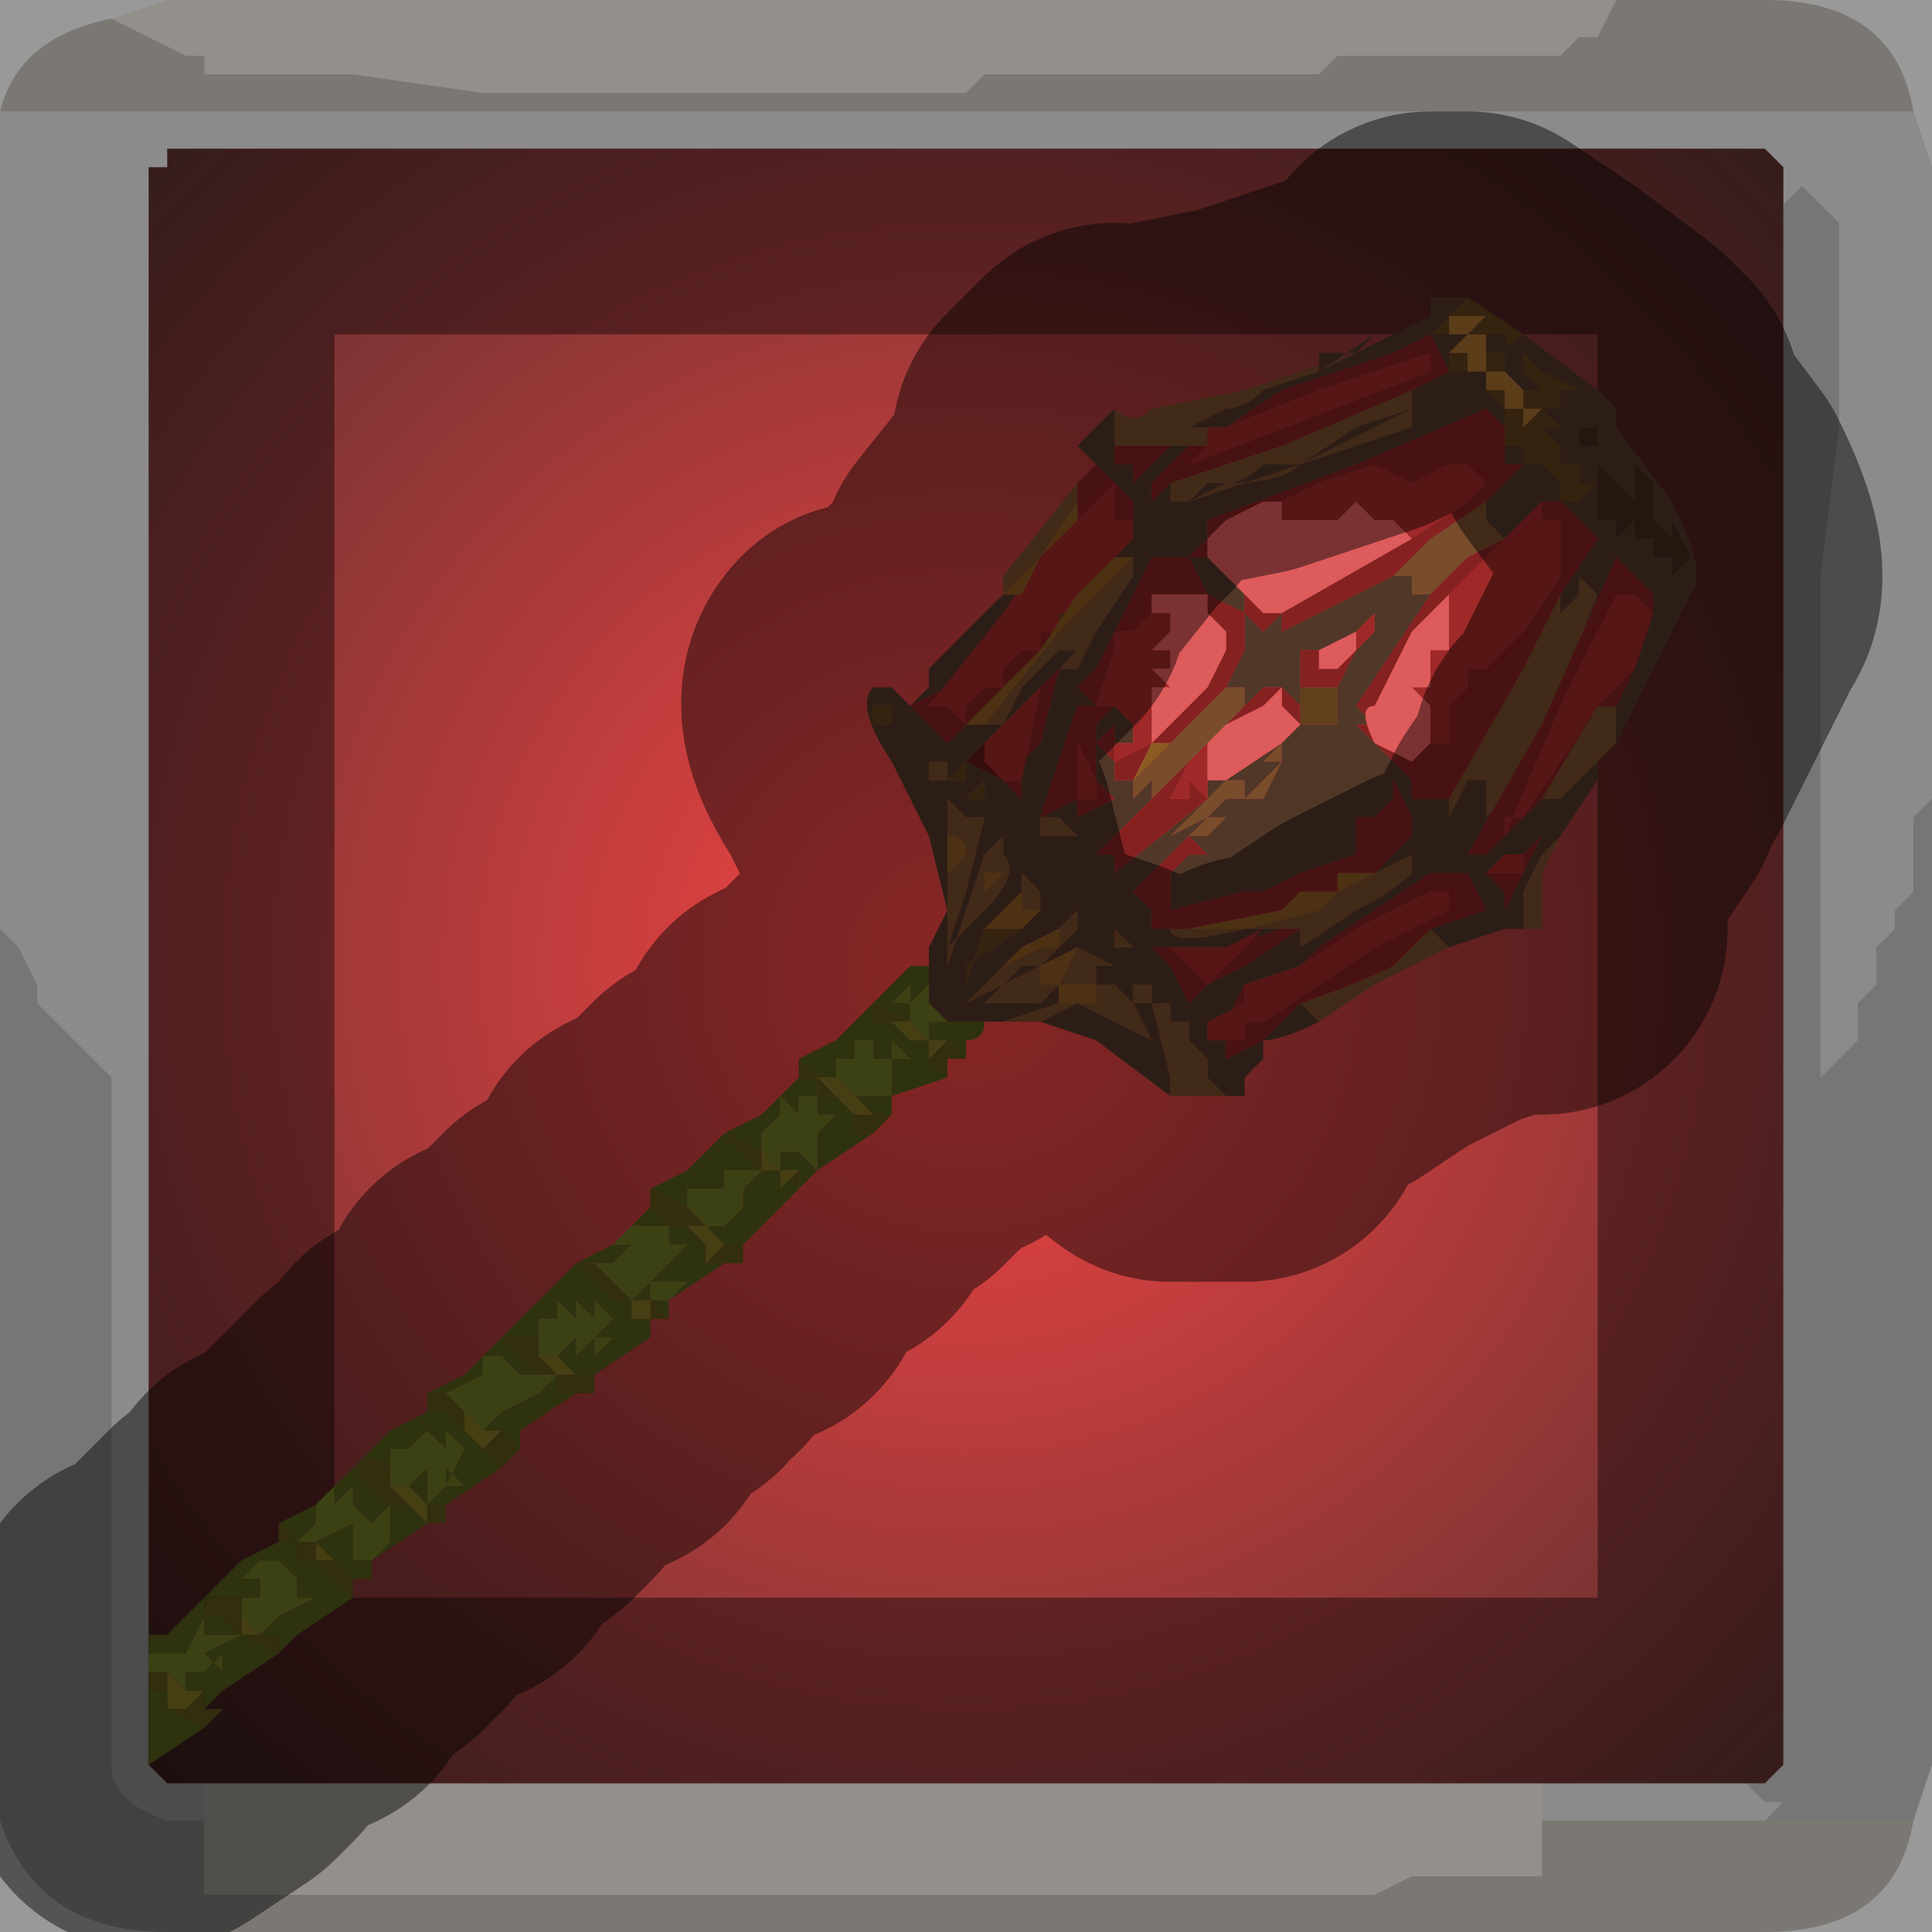 <?xml version="1.0" encoding="UTF-8" standalone="no"?>
<svg xmlns:xlink="http://www.w3.org/1999/xlink" height="5.2px" width="5.2px" xmlns="http://www.w3.org/2000/svg">
  <g transform="matrix(1.0, 0.0, 0.0, 1.0, 2.6, 2.6)">
    <path d="M1.75 -2.6 L1.7 -2.5 1.65 -2.5 1.65 -2.5 1.6 -2.45 1.5 -2.45 1.4 -2.45 1.0 -2.45 1.0 -2.45 0.95 -2.4 0.65 -2.4 0.3 -2.4 0.25 -2.4 0.05 -2.4 0.0 -2.35 -0.2 -2.35 -0.25 -2.35 -0.35 -2.35 -0.75 -2.35 -0.9 -2.35 -1.3 -2.35 -1.65 -2.4 -1.7 -2.4 -1.9 -2.4 -1.9 -2.4 -2.05 -2.4 -2.05 -2.45 -2.1 -2.45 -2.2 -2.5 -2.2 -2.5 -2.3 -2.55 -2.3 -2.55 -2.15 -2.6 1.75 -2.6 M-2.05 2.3 L-2.05 2.2 1.55 2.2 1.55 2.3 1.55 2.35 1.55 2.45 1.4 2.45 1.2 2.45 1.1 2.5 0.95 2.5 0.85 2.5 0.45 2.5 0.05 2.5 -0.3 2.5 -0.65 2.5 -0.85 2.5 -1.25 2.5 -1.65 2.5 -2.0 2.5 -2.05 2.5 -2.05 2.4 -2.05 2.3 -2.0 2.3 -2.05 2.3" fill="#f5efe8" fill-rule="evenodd" stroke="none"/>
    <path d="M-2.3 -2.55 L-2.3 -2.55 -2.2 -2.5 -2.2 -2.5 -2.1 -2.45 -2.05 -2.45 -2.05 -2.4 -1.9 -2.4 -1.9 -2.4 -1.7 -2.4 -1.65 -2.4 -1.3 -2.35 -0.9 -2.35 -0.75 -2.35 -0.35 -2.35 -0.25 -2.35 -0.2 -2.35 0.0 -2.35 0.05 -2.4 0.25 -2.4 0.3 -2.4 0.65 -2.4 0.95 -2.4 1.0 -2.45 1.0 -2.45 1.4 -2.45 1.5 -2.45 1.6 -2.45 1.65 -2.5 1.65 -2.5 1.7 -2.5 1.75 -2.6 2.15 -2.6 Q2.5 -2.6 2.55 -2.3 L-2.6 -2.3 Q-2.55 -2.5 -2.3 -2.55 M2.55 2.3 Q2.5 2.6 2.15 2.6 L-2.15 2.6 Q-2.5 2.6 -2.6 2.3 L-2.15 2.3 -2.05 2.3 -2.0 2.3 -2.05 2.3 -2.05 2.4 -2.05 2.5 -2.0 2.5 -1.65 2.5 -1.25 2.5 -0.85 2.5 -0.65 2.5 -0.3 2.5 0.05 2.5 0.45 2.5 0.85 2.5 0.95 2.5 1.1 2.5 1.2 2.45 1.4 2.45 1.55 2.45 1.55 2.35 1.55 2.3 2.15 2.3 2.55 2.3" fill="#cdc8c2" fill-rule="evenodd" stroke="none"/>
    <path d="M-2.6 -2.3 L2.55 -2.3 2.6 -2.15 2.6 -0.45 2.55 -0.4 2.55 -0.35 2.55 -0.3 2.55 -0.2 2.5 -0.15 2.5 -0.1 2.45 -0.05 2.45 0.05 2.4 0.1 2.4 0.2 2.3 0.3 2.3 -0.5 2.3 -1.05 2.35 -1.45 2.35 -2.0 2.25 -2.1 2.25 -2.1 2.2 -2.05 2.2 -2.05 2.2 -2.15 2.15 -2.2 -2.15 -2.2 -2.15 -2.15 -2.2 -2.15 -2.2 2.15 -2.15 2.2 -2.05 2.2 -2.05 2.3 -2.15 2.3 Q-2.3 2.25 -2.3 2.15 L-2.3 0.3 -2.3 0.3 -2.4 0.2 -2.45 0.15 -2.5 0.1 -2.5 0.05 -2.55 -0.05 -2.6 -0.1 -2.6 -2.3 M1.55 2.2 L2.1 2.2 2.15 2.25 2.2 2.25 2.15 2.3 1.55 2.3 1.55 2.2" fill="#d4d4d4" fill-opacity="0.569" fill-rule="evenodd" stroke="none"/>
    <path d="M2.2 -2.05 L2.2 -2.05 2.25 -2.1 2.25 -2.1 2.35 -2.0 2.35 -1.45 2.3 -1.05 2.3 -0.5 2.3 0.3 2.4 0.2 2.4 0.1 2.45 0.05 2.45 -0.05 2.5 -0.1 2.5 -0.15 2.55 -0.2 2.55 -0.3 2.55 -0.35 2.55 -0.4 2.6 -0.45 2.6 2.15 2.55 2.3 2.15 2.3 2.2 2.25 2.15 2.25 2.1 2.2 2.15 2.2 2.2 2.15 2.2 -2.05 M-2.6 2.3 L-2.6 -0.1 -2.55 -0.05 -2.5 0.05 -2.5 0.1 -2.45 0.15 -2.4 0.2 -2.3 0.3 -2.3 0.3 -2.3 2.15 Q-2.3 2.25 -2.15 2.3 L-2.6 2.3" fill="#989898" fill-opacity="0.569" fill-rule="evenodd" stroke="none"/>
    <path d="M-2.15 -2.2 L2.15 -2.2 2.2 -2.15 2.2 -2.05 2.2 2.15 2.15 2.2 2.1 2.2 1.55 2.2 -2.05 2.2 -2.15 2.2 -2.2 2.15 -2.2 -2.15 -2.15 -2.15 -2.15 -2.2" fill="url(#gradient0)" fill-rule="evenodd" stroke="none"/>
    <path d="M1.75 -2.6 L-2.15 -2.6 -2.3 -2.55 Q-2.55 -2.5 -2.6 -2.3 L-2.6 -0.1 -2.6 2.3 Q-2.5 2.6 -2.15 2.6 L2.15 2.6 Q2.5 2.6 2.55 2.3 L2.6 2.15 2.6 -0.45 2.6 -2.15 2.55 -2.3 Q2.5 -2.6 2.15 -2.6 L1.75 -2.6 M-2.15 -2.2 L2.15 -2.2 2.2 -2.15 2.2 -2.05 2.2 2.15 2.15 2.2 2.1 2.2 1.55 2.2 -2.05 2.2 -2.15 2.2 -2.2 2.15 -2.2 -2.15" fill="none" stroke="#000000" stroke-linecap="round" stroke-linejoin="round" stroke-opacity="0.4" stroke-width="1.0"/>
    <path d="M1.05 -1.65 L0.95 -1.65 0.95 -1.6 1.1 -1.7 1.05 -1.65 0.95 -1.6 0.95 -1.6 0.8 -1.55 Q0.75 -1.5 0.7 -1.5 L0.6 -1.45 0.5 -1.45 0.7 -1.45 0.7 -1.45 0.65 -1.4 0.55 -1.4 0.5 -1.4 0.4 -1.4 0.4 -1.45 0.4 -1.5 Q0.45 -1.45 0.5 -1.5 L0.75 -1.55 1.05 -1.65 M0.3 -1.3 L0.3 -1.25 0.3 -1.25 0.2 -1.1 0.3 -1.2 0.2 -1.05 0.15 -1.0 0.15 -1.0 0.2 -1.1 0.1 -1.0 0.1 -1.0 0.1 -1.05 0.3 -1.3 0.3 -1.3 M0.45 -1.1 L0.45 -1.05 0.35 -0.9 0.3 -0.8 0.3 -0.8 0.25 -0.8 0.3 -0.85 0.25 -0.85 0.25 -0.85 0.15 -0.75 0.1 -0.65 0.05 -0.65 0.25 -0.9 0.45 -1.1 M0.55 0.35 L0.55 0.3 0.5 0.1 0.55 0.1 0.55 0.15 0.6 0.15 0.6 0.2 0.65 0.25 0.65 0.3 0.7 0.35 0.75 0.35 0.55 0.35 M0.95 0.15 L0.9 0.1 Q1.05 0.05 1.15 0.0 L1.25 -0.1 1.3 -0.05 1.1 0.05 0.95 0.15 M1.5 -0.1 L1.5 -0.2 1.55 -0.3 1.6 -0.35 1.55 -0.25 1.55 -0.1 1.5 -0.1 1.5 -0.1 M1.7 -0.55 L1.6 -0.45 1.6 -0.45 1.55 -0.45 1.7 -0.7 1.75 -0.7 1.75 -0.6 1.7 -0.55 M0.55 -1.3 L0.85 -1.4 1.2 -1.55 1.2 -1.5 1.2 -1.45 0.9 -1.35 0.6 -1.25 0.6 -1.25 0.55 -1.25 0.55 -1.3 M1.15 -1.05 L1.25 -1.15 1.4 -1.25 1.4 -1.2 1.4 -1.2 1.45 -1.15 1.35 -1.1 1.25 -1.0 1.25 -1.0 1.25 -1.0 1.2 -1.0 1.2 -1.05 1.15 -1.05 1.15 -1.05 M1.2 -1.5 L0.9 -1.35 0.8 -1.35 Q0.75 -1.3 0.7 -1.3 L0.65 -1.3 0.6 -1.25 0.6 -1.25 0.7 -1.3 Q0.85 -1.3 0.9 -1.35 L1.05 -1.45 1.2 -1.5 M1.6 -1.0 L1.6 -0.95 1.65 -1.0 1.65 -1.05 1.7 -1.0 1.6 -0.75 1.45 -0.45 1.4 -0.4 1.4 -0.45 1.4 -0.5 1.35 -0.5 1.3 -0.4 1.3 -0.45 1.3 -0.45 1.5 -0.8 1.6 -1.0 M0.55 -1.4 L0.6 -1.45 0.55 -1.4 M0.7 -0.75 L0.75 -0.75 0.75 -0.7 0.7 -0.65 0.65 -0.6 0.6 -0.6 0.45 -0.45 0.45 -0.45 0.45 -0.5 0.7 -0.75 M0.5 -0.45 L0.5 -0.5 0.6 -0.6 0.65 -0.6 0.7 -0.65 0.75 -0.7 0.75 -0.7 0.65 -0.6 0.6 -0.55 0.6 -0.55 0.5 -0.45 0.5 -0.45 M0.3 -0.35 L0.25 -0.35 0.2 -0.35 0.2 -0.4 0.25 -0.4 0.3 -0.35 M0.1 -0.3 Q0.15 -0.25 0.05 -0.15 L-0.05 -0.05 -0.05 0.0 0.0 -0.15 0.05 -0.3 0.1 -0.35 0.1 -0.3 M0.2 -0.15 L0.15 -0.15 0.15 -0.2 0.15 -0.2 0.15 -0.2 0.15 -0.25 0.2 -0.2 0.2 -0.15 M0.05 -0.2 L0.05 -0.2 0.1 -0.25 0.05 -0.25 0.05 -0.2 M0.25 -0.1 L0.3 -0.15 0.3 -0.1 0.2 0.0 0.0 0.1 0.05 0.05 0.1 0.0 0.1 0.0 0.2 -0.05 0.25 -0.05 0.25 -0.1 0.25 -0.1 0.25 -0.1 M0.6 -0.35 L0.55 -0.3 0.55 -0.3 0.6 -0.35 0.65 -0.35 0.7 -0.4 0.7 -0.45 0.7 -0.45 0.65 -0.4 0.55 -0.35 0.55 -0.35 0.5 -0.35 0.55 -0.35 0.65 -0.45 0.7 -0.5 0.75 -0.5 0.85 -0.6 0.85 -0.6 0.85 -0.55 0.8 -0.55 0.75 -0.5 0.75 -0.45 0.9 -0.6 0.85 -0.55 0.8 -0.45 0.7 -0.45 0.7 -0.4 0.65 -0.4 0.6 -0.35 0.6 -0.35 M1.1 -0.25 L1.1 -0.25 1.1 -0.25 Q1.2 -0.3 1.2 -0.3 L1.2 -0.25 Q1.15 -0.2 1.05 -0.15 0.9 -0.05 0.9 -0.05 L0.9 -0.1 0.95 -0.1 0.75 -0.1 Q0.55 -0.05 0.55 -0.1 L0.5 -0.1 0.55 -0.1 0.6 -0.1 0.55 -0.1 0.55 -0.1 0.75 -0.1 0.95 -0.15 1.0 -0.2 1.1 -0.25 1.1 -0.25 1.0 -0.25 1.1 -0.25 M0.3 -0.3 L0.3 -0.3 0.3 -0.3 M0.4 -0.05 L0.4 -0.1 0.45 -0.05 0.45 -0.05 0.4 -0.05 M0.45 0.0 L0.5 0.0 0.45 0.0 0.4 0.0 0.45 0.0 0.45 0.0 M0.5 0.1 L0.45 0.1 0.45 0.05 0.5 0.05 0.5 0.1 M0.35 0.05 L0.4 0.05 0.45 0.1 0.5 0.2 0.3 0.1 0.2 0.15 0.1 0.15 0.25 0.1 0.3 0.1 0.35 0.1 0.35 0.05 0.25 0.05 0.3 -0.05 0.4 0.0 0.4 0.0 0.35 0.0 0.35 0.05 M0.25 0.05 L0.2 0.1 0.05 0.1 0.15 0.0 0.2 0.0 0.2 0.05 0.15 0.05 0.25 0.05 M-0.05 -0.55 L-0.05 -0.5 -0.05 -0.5 Q-0.05 -0.5 -0.1 -0.5 L-0.1 -0.55 -0.05 -0.55 -0.05 -0.55 Q0.0 -0.55 -0.05 -0.55 M-0.05 -0.3 L-0.05 -0.45 0.0 -0.4 0.05 -0.4 0.0 -0.2 -0.05 -0.05 -0.05 -0.25 -0.05 -0.25 0.0 -0.3 Q0.0 -0.35 -0.05 -0.35 L-0.05 -0.3" fill="#794d2b" fill-rule="evenodd" stroke="none"/>
    <path d="M1.7 -1.45 L1.7 -1.45 1.7 -1.35 1.75 -1.3 1.8 -1.25 1.8 -1.3 1.8 -1.35 1.85 -1.3 1.85 -1.2 1.9 -1.15 1.9 -1.2 1.9 -1.2 1.95 -1.1 1.9 -1.05 1.9 -1.05 1.9 -1.1 1.85 -1.1 1.85 -1.15 1.8 -1.15 1.8 -1.15 1.8 -1.2 1.75 -1.15 1.75 -1.2 1.75 -1.2 1.7 -1.2 1.7 -1.25 1.7 -1.3 1.7 -1.35 1.7 -1.4 1.65 -1.4 1.65 -1.45 1.65 -1.45 1.7 -1.45 1.7 -1.45" fill="#3f2a1e" fill-rule="evenodd" stroke="none"/>
    <path d="M1.35 -1.8 L1.35 -1.8 1.3 -1.75 1.25 -1.7 1.3 -1.7 1.3 -1.7 1.35 -1.7 1.3 -1.65 1.3 -1.6 1.35 -1.6 1.35 -1.6 1.4 -1.6 1.4 -1.6 1.4 -1.55 1.4 -1.55 1.45 -1.5 1.45 -1.45 1.45 -1.4 1.5 -1.4 1.5 -1.4 1.5 -1.35 1.55 -1.35 1.55 -1.35 1.6 -1.3 1.55 -1.3 1.6 -1.3 1.6 -1.25 1.6 -1.25 1.65 -1.25 1.7 -1.3 1.65 -1.3 1.65 -1.35 1.65 -1.35 1.6 -1.35 1.6 -1.4 1.6 -1.4 1.55 -1.45 1.6 -1.45 1.6 -1.45 1.55 -1.5 1.55 -1.5 1.6 -1.5 1.6 -1.55 1.55 -1.55 1.5 -1.55 1.5 -1.55 1.45 -1.6 1.45 -1.65 1.45 -1.65 1.4 -1.65 1.4 -1.7 1.45 -1.7 Q1.45 -1.65 1.5 -1.7 L1.7 -1.55 1.75 -1.5 1.75 -1.45 1.9 -1.25 Q2.0 -1.05 1.95 -1.0 L1.95 -1.0 1.75 -0.6 1.75 -0.7 1.8 -0.8 1.85 -0.95 1.85 -1.0 1.75 -1.1 1.55 -0.65 1.35 -0.3 1.4 -0.3 1.4 -0.3 1.45 -0.35 1.45 -0.35 1.5 -0.4 1.55 -0.45 1.6 -0.45 1.6 -0.45 1.7 -0.55 1.7 -0.5 1.6 -0.35 1.55 -0.3 1.5 -0.2 1.5 -0.1 1.45 -0.1 1.3 -0.05 1.25 -0.1 1.4 -0.15 1.35 -0.25 1.35 -0.25 1.3 -0.25 1.3 -0.25 1.25 -0.25 1.25 -0.25 0.95 -0.05 0.9 0.0 0.75 0.05 0.7 0.15 0.65 0.15 0.65 0.2 0.7 0.2 0.7 0.25 0.8 0.2 0.9 0.1 0.95 0.15 Q0.85 0.2 0.8 0.2 L0.8 0.25 0.75 0.3 0.75 0.35 0.7 0.35 0.65 0.3 0.65 0.25 0.6 0.2 0.6 0.15 0.55 0.15 0.55 0.1 0.5 0.1 0.55 0.3 0.55 0.35 0.35 0.2 0.2 0.15 0.1 0.15 0.05 0.15 0.0 0.15 -0.05 0.15 -0.05 0.15 -0.1 0.1 -0.1 0.05 -0.15 0.05 -0.1 0.05 -0.1 0.0 -0.1 0.0 -0.1 -0.05 -0.05 -0.15 -0.1 -0.35 -0.2 -0.55 Q-0.3 -0.7 -0.25 -0.75 L-0.2 -0.75 -0.15 -0.7 -0.1 -0.75 -0.1 -0.8 0.1 -1.0 0.15 -1.0 -0.05 -0.75 -0.15 -0.7 -0.15 -0.7 -0.1 -0.65 -0.15 -0.65 -0.1 -0.65 -0.1 -0.65 -0.1 -0.65 -0.05 -0.6 -0.05 -0.6 0.0 -0.65 0.0 -0.65 0.05 -0.65 0.05 -0.65 0.1 -0.65 0.15 -0.75 0.25 -0.85 0.25 -0.85 0.3 -0.85 0.25 -0.8 0.3 -0.8 0.3 -0.8 0.35 -0.9 0.45 -1.05 0.45 -1.1 0.4 -1.1 0.4 -1.1 0.45 -1.15 0.45 -1.15 0.45 -1.2 0.45 -1.25 0.35 -1.35 0.35 -1.35 0.3 -1.3 0.3 -1.25 0.3 -1.3 0.35 -1.35 0.3 -1.4 0.35 -1.45 0.4 -1.5 0.4 -1.45 0.4 -1.4 0.5 -1.4 0.55 -1.4 0.65 -1.4 0.7 -1.45 0.7 -1.45 0.5 -1.45 0.6 -1.45 0.7 -1.5 Q0.75 -1.5 0.8 -1.55 L0.95 -1.6 0.95 -1.6 1.05 -1.65 1.1 -1.7 0.95 -1.6 0.95 -1.65 1.05 -1.65 1.05 -1.65 1.15 -1.7 1.15 -1.7 1.25 -1.75 1.25 -1.8 1.35 -1.8 M0.55 -1.4 L0.5 -1.4 0.4 -1.4 0.4 -1.35 0.45 -1.35 0.45 -1.3 0.5 -1.35 0.55 -1.4 M0.4 -1.1 L0.4 -1.1 M0.15 -1.0 L0.15 -1.0 M0.1 -1.0 L0.1 -1.0 M1.2 -1.55 L1.3 -1.6 1.3 -1.6 1.25 -1.7 1.15 -1.65 1.0 -1.6 0.85 -1.55 0.7 -1.45 0.7 -1.45 0.65 -1.45 0.65 -1.4 0.65 -1.4 0.6 -1.4 0.55 -1.35 0.5 -1.3 0.5 -1.25 0.55 -1.3 0.55 -1.25 0.6 -1.25 0.6 -1.25 0.9 -1.35 1.2 -1.45 1.2 -1.5 1.2 -1.55 M1.5 -1.6 L1.55 -1.55 1.65 -1.55 1.55 -1.6 1.5 -1.65 1.5 -1.6 M0.85 -0.95 L0.85 -0.9 0.85 -0.9 1.05 -1.0 1.15 -1.05 1.15 -1.05 1.2 -1.05 1.2 -1.0 1.25 -1.0 1.25 -1.0 1.25 -1.0 1.15 -0.85 1.05 -0.7 1.1 -0.65 1.05 -0.65 1.1 -0.6 1.15 -0.55 1.2 -0.5 1.2 -0.45 1.25 -0.45 1.3 -0.45 1.3 -0.45 1.3 -0.45 1.3 -0.4 1.35 -0.5 1.4 -0.5 1.4 -0.45 1.4 -0.4 1.45 -0.45 1.6 -0.75 1.7 -1.0 1.65 -1.05 1.65 -1.0 1.6 -0.95 1.6 -1.0 1.7 -1.15 1.65 -1.2 1.65 -1.2 1.6 -1.25 1.6 -1.25 1.55 -1.25 1.45 -1.15 1.45 -1.15 1.4 -1.2 1.4 -1.2 1.4 -1.25 1.5 -1.35 1.45 -1.35 1.45 -1.4 1.45 -1.45 1.4 -1.5 1.05 -1.35 0.65 -1.2 0.65 -1.15 0.6 -1.1 0.65 -1.1 0.7 -1.05 0.7 -1.05 0.75 -1.0 0.75 -0.95 0.8 -0.9 0.85 -0.95 0.85 -0.95 M1.2 -1.5 L1.05 -1.45 0.9 -1.35 Q0.85 -1.3 0.7 -1.3 L0.6 -1.25 0.6 -1.25 0.65 -1.3 0.7 -1.3 Q0.75 -1.3 0.8 -1.35 L0.9 -1.35 1.2 -1.5 M1.65 -1.5 L1.6 -1.5 1.6 -1.5 1.65 -1.5 1.7 -1.5 1.65 -1.5 M1.7 -1.45 L1.7 -1.45 1.65 -1.45 1.65 -1.45 1.65 -1.4 1.7 -1.4 1.7 -1.35 1.7 -1.3 1.7 -1.25 1.7 -1.2 1.75 -1.2 1.75 -1.2 1.75 -1.15 1.8 -1.2 1.8 -1.15 1.8 -1.15 1.85 -1.15 1.85 -1.1 1.9 -1.1 1.9 -1.05 1.9 -1.05 1.95 -1.1 1.9 -1.2 1.9 -1.2 1.9 -1.15 1.85 -1.2 1.85 -1.3 1.8 -1.35 1.8 -1.3 1.8 -1.25 1.75 -1.3 1.7 -1.35 1.7 -1.45 1.7 -1.45 M0.65 -1.15 L0.65 -1.15 M0.4 -0.6 L0.4 -0.6 0.4 -0.65 0.4 -0.65 0.4 -0.65 0.35 -0.6 0.4 -0.55 0.4 -0.55 0.4 -0.5 0.45 -0.5 0.45 -0.45 0.45 -0.45 0.6 -0.6 0.65 -0.6 0.7 -0.65 0.75 -0.7 0.75 -0.75 0.7 -0.75 0.75 -0.85 0.75 -0.85 0.75 -0.95 0.65 -1.0 0.6 -1.1 Q0.55 -1.1 0.5 -1.1 0.45 -1.0 0.35 -0.8 L0.3 -0.75 0.35 -0.7 0.35 -0.65 0.4 -0.7 0.45 -0.65 0.45 -0.6 0.4 -0.6 M0.7 -0.75 L0.7 -0.75 M0.75 -0.7 L0.75 -0.7 0.7 -0.65 0.65 -0.6 0.6 -0.6 0.5 -0.5 0.5 -0.45 0.35 -0.3 0.4 -0.3 0.4 -0.25 0.65 -0.45 0.65 -0.45 0.65 -0.5 0.7 -0.5 0.85 -0.6 0.9 -0.65 0.9 -0.65 0.9 -0.7 0.9 -0.7 0.85 -0.75 Q0.8 -0.75 0.8 -0.75 L0.75 -0.7 M0.85 -0.75 L0.85 -0.75 M1.1 -0.95 L1.2 -1.05 1.05 -0.9 0.95 -0.85 0.9 -0.85 0.9 -0.75 0.95 -0.75 1.0 -0.75 1.0 -0.75 1.05 -0.85 1.05 -0.85 1.1 -0.9 1.1 -0.95 M1.0 -0.75 L0.95 -0.75 0.9 -0.75 0.9 -0.65 1.0 -0.65 1.0 -0.7 1.0 -0.75 M0.15 -0.7 L0.1 -0.65 0.1 -0.65 0.05 -0.6 0.0 -0.55 0.1 -0.5 0.1 -0.5 0.15 -0.45 0.15 -0.55 0.2 -0.6 0.25 -0.8 0.15 -0.7 0.15 -0.7 M0.35 -0.7 L0.3 -0.7 0.2 -0.4 0.3 -0.45 0.3 -0.4 0.4 -0.45 0.4 -0.45 0.35 -0.5 0.35 -0.55 0.35 -0.55 Q0.35 -0.65 0.35 -0.65 L0.35 -0.7 M0.3 -0.35 L0.25 -0.4 0.2 -0.4 0.2 -0.35 0.25 -0.35 0.3 -0.35 M0.0 -0.5 L0.0 -0.55 -0.05 -0.5 0.0 -0.5 0.0 -0.5 M0.05 -0.5 L0.0 -0.45 0.05 -0.45 0.05 -0.45 0.05 -0.5 M0.1 -0.3 L0.1 -0.35 0.05 -0.3 0.0 -0.15 -0.05 0.0 -0.05 -0.05 0.05 -0.15 Q0.15 -0.25 0.1 -0.3 M0.05 -0.45 L0.1 -0.45 0.1 -0.45 0.05 -0.45 0.05 -0.45 M0.2 -0.15 L0.2 -0.2 0.15 -0.25 0.15 -0.2 0.05 -0.1 0.0 0.05 0.0 0.0 0.15 -0.1 0.15 -0.1 0.2 -0.15 M0.25 -0.1 L0.15 -0.05 0.1 0.0 0.05 0.05 0.0 0.1 0.2 0.0 0.3 -0.1 0.3 -0.15 0.25 -0.1 M0.6 -0.35 L0.45 -0.2 0.5 -0.15 0.5 -0.1 0.55 -0.1 0.5 -0.1 0.55 -0.1 Q0.55 -0.05 0.75 -0.1 L0.95 -0.1 0.9 -0.1 0.9 -0.05 Q0.9 -0.05 1.05 -0.15 1.15 -0.2 1.2 -0.25 L1.2 -0.3 Q1.2 -0.3 1.1 -0.25 L1.1 -0.25 1.2 -0.35 1.2 -0.4 1.15 -0.5 1.15 -0.45 1.1 -0.4 1.1 -0.4 1.05 -0.4 1.05 -0.3 0.9 -0.25 0.8 -0.2 0.75 -0.2 0.75 -0.2 0.55 -0.15 Q0.55 -0.2 0.55 -0.25 L0.6 -0.3 0.65 -0.3 0.65 -0.3 0.65 -0.3 0.6 -0.35 0.65 -0.4 0.7 -0.4 0.7 -0.45 0.8 -0.45 0.85 -0.55 0.9 -0.6 0.75 -0.45 0.75 -0.5 0.8 -0.55 0.85 -0.55 0.85 -0.6 0.85 -0.6 0.75 -0.5 0.7 -0.5 0.65 -0.45 0.55 -0.35 0.5 -0.35 0.55 -0.35 0.55 -0.35 0.65 -0.4 0.7 -0.45 0.7 -0.45 0.7 -0.4 0.65 -0.35 0.6 -0.35 0.55 -0.3 0.55 -0.3 0.6 -0.35 M1.1 -0.25 L1.1 -0.25 1.1 -0.25 M0.3 -0.3 L0.3 -0.3 0.3 -0.3 M0.35 -0.1 L0.35 -0.1 0.4 -0.1 0.4 -0.1 0.45 -0.1 0.4 -0.1 0.35 -0.1 M0.45 0.0 L0.45 0.0 0.4 0.0 0.45 0.0 0.5 0.0 0.45 0.0 M0.4 -0.05 L0.45 -0.05 0.45 -0.05 0.4 -0.1 0.4 -0.05 M0.65 0.05 L0.75 0.0 0.9 -0.1 0.85 -0.1 0.85 -0.1 0.7 -0.05 0.5 -0.05 0.55 0.0 0.6 0.1 0.65 0.05 M1.5 -0.3 L1.45 -0.3 1.4 -0.25 1.4 -0.25 1.45 -0.2 1.45 -0.15 1.5 -0.25 1.5 -0.25 1.55 -0.35 1.5 -0.3 M1.5 -0.1 L1.5 -0.1 1.5 -0.1 M0.5 0.1 L0.5 0.05 0.45 0.05 0.45 0.1 0.5 0.1 M0.25 0.1 L0.1 0.15 0.2 0.15 0.3 0.1 0.5 0.2 0.45 0.1 0.4 0.05 0.35 0.05 0.25 0.05 0.25 0.1 M0.25 0.05 L0.35 0.05 0.35 0.0 0.4 0.0 0.4 0.0 0.3 -0.05 0.2 0.0 0.15 0.0 0.05 0.1 0.2 0.1 0.25 0.05 M-0.15 -0.65 L-0.15 -0.6 -0.15 -0.6 -0.15 -0.65 M-0.2 -0.65 L-0.2 -0.7 -0.25 -0.7 -0.25 -0.65 -0.2 -0.65 -0.2 -0.65 M-0.05 -0.55 Q0.0 -0.55 -0.05 -0.55 L-0.05 -0.55 -0.1 -0.55 -0.1 -0.5 Q-0.05 -0.5 -0.05 -0.5 L-0.05 -0.5 -0.05 -0.55 M-0.05 -0.25 L-0.05 -0.05 0.0 -0.2 0.05 -0.4 0.0 -0.4 -0.05 -0.45 -0.05 -0.3 -0.05 -0.3 -0.05 -0.25" fill="#513728" fill-rule="evenodd" stroke="none"/>
    <path d="M0.55 -1.4 L0.5 -1.35 0.45 -1.3 0.45 -1.35 0.4 -1.35 0.4 -1.4 0.5 -1.4 0.55 -1.4 0.6 -1.45 0.55 -1.4 M0.3 -1.25 L0.3 -1.3 0.35 -1.35 0.35 -1.35 0.45 -1.25 0.45 -1.2 0.45 -1.2 0.4 -1.2 0.4 -1.3 0.35 -1.25 0.2 -1.1 0.1 -0.95 -0.1 -0.7 -0.05 -0.7 0.0 -0.65 0.0 -0.7 0.05 -0.75 0.1 -0.75 0.1 -0.8 0.15 -0.85 0.15 -0.85 0.2 -0.85 0.2 -0.9 0.25 -0.9 0.0 -0.65 0.0 -0.65 -0.05 -0.6 -0.05 -0.6 -0.1 -0.65 -0.1 -0.65 -0.1 -0.65 -0.15 -0.65 -0.1 -0.65 -0.15 -0.7 -0.15 -0.7 -0.05 -0.75 0.15 -1.0 0.2 -1.05 0.3 -1.2 0.3 -1.25 0.3 -1.25 M0.9 0.1 L0.8 0.2 0.7 0.25 0.7 0.2 0.65 0.2 0.65 0.15 0.7 0.15 0.75 0.05 0.75 0.1 0.65 0.15 0.65 0.2 0.7 0.2 0.75 0.2 0.75 0.15 0.8 0.15 1.1 -0.05 1.3 -0.15 1.3 -0.2 1.35 -0.2 1.25 -0.2 1.05 -0.1 0.9 0.0 0.95 -0.05 1.25 -0.25 1.25 -0.25 1.3 -0.25 1.3 -0.25 1.35 -0.25 1.35 -0.25 1.4 -0.15 1.25 -0.1 1.15 0.0 Q1.05 0.05 0.9 0.1 M1.55 -0.45 L1.5 -0.4 1.45 -0.35 1.45 -0.35 1.4 -0.3 1.4 -0.3 1.35 -0.3 1.55 -0.65 1.75 -1.1 1.85 -1.0 1.85 -0.95 1.8 -1.0 1.75 -1.0 1.6 -0.7 1.45 -0.35 1.45 -0.4 1.5 -0.4 1.7 -0.7 1.8 -0.8 1.75 -0.7 1.7 -0.7 1.55 -0.45 M0.7 -1.45 L0.7 -1.45 0.85 -1.55 1.0 -1.6 1.15 -1.65 1.25 -1.7 1.3 -1.6 1.3 -1.6 1.2 -1.55 0.85 -1.4 0.55 -1.3 0.5 -1.25 0.5 -1.3 0.55 -1.35 0.6 -1.4 0.65 -1.4 0.6 -1.35 1.25 -1.6 1.25 -1.65 0.95 -1.55 0.7 -1.45 M1.2 -1.15 L1.35 -1.25 1.4 -1.3 1.35 -1.35 1.3 -1.35 1.2 -1.3 1.1 -1.35 0.95 -1.3 0.85 -1.25 0.8 -1.25 0.7 -1.2 0.65 -1.15 0.65 -1.2 1.05 -1.35 1.4 -1.5 1.45 -1.45 1.45 -1.4 1.45 -1.35 1.5 -1.35 1.4 -1.25 1.25 -1.15 1.15 -1.05 1.05 -1.0 0.85 -0.9 0.85 -0.9 0.85 -0.95 0.85 -0.95 1.2 -1.15 M1.45 -1.15 L1.45 -1.15 1.55 -1.25 1.6 -1.25 1.6 -1.25 1.65 -1.2 1.65 -1.2 1.7 -1.15 1.6 -1.0 1.5 -0.8 1.3 -0.45 1.3 -0.45 1.25 -0.45 1.2 -0.45 1.2 -0.5 1.15 -0.55 1.1 -0.6 1.05 -0.65 1.1 -0.65 1.05 -0.7 1.15 -0.85 1.25 -1.0 1.35 -1.1 1.45 -1.15 M0.75 -1.0 L0.8 -0.95 0.8 -0.95 0.85 -0.95 0.8 -0.9 0.75 -0.95 0.75 -1.0 M0.65 -1.15 L0.65 -1.1 0.7 -1.05 0.65 -1.1 0.6 -1.1 0.65 -1.15 M0.5 -0.6 L0.65 -0.75 0.7 -0.85 0.7 -0.9 0.7 -0.9 0.65 -0.95 0.65 -1.0 0.55 -1.0 0.5 -1.0 0.5 -0.95 0.5 -0.95 0.45 -0.9 0.45 -0.9 0.4 -0.9 0.4 -0.85 0.35 -0.7 0.35 -0.7 Q0.35 -0.7 0.4 -0.7 L0.4 -0.7 0.45 -0.65 0.45 -0.6 0.4 -0.6 0.4 -0.6 0.4 -0.55 0.5 -0.6 0.45 -0.5 0.45 -0.5 0.4 -0.5 0.4 -0.55 0.4 -0.55 0.35 -0.6 0.4 -0.65 0.4 -0.65 0.4 -0.65 0.4 -0.6 0.45 -0.6 0.45 -0.65 0.4 -0.7 0.35 -0.65 0.35 -0.7 0.3 -0.75 0.35 -0.8 Q0.45 -1.0 0.5 -1.1 0.55 -1.1 0.6 -1.1 L0.65 -1.0 0.75 -0.95 0.75 -0.85 0.75 -0.85 0.7 -0.75 0.65 -0.7 0.6 -0.65 0.55 -0.6 0.5 -0.6 M0.5 -0.45 L0.5 -0.45 0.6 -0.55 0.55 -0.45 0.6 -0.45 0.6 -0.5 Q0.65 -0.45 0.65 -0.45 L0.65 -0.45 0.4 -0.25 0.4 -0.3 0.35 -0.3 0.5 -0.45 M0.65 -0.6 L0.75 -0.7 0.8 -0.75 Q0.8 -0.75 0.85 -0.75 L0.9 -0.7 0.9 -0.7 0.9 -0.65 0.85 -0.7 0.85 -0.75 0.8 -0.7 0.7 -0.65 0.65 -0.6 M1.1 -0.9 L1.05 -0.85 1.05 -0.85 1.0 -0.75 1.0 -0.75 0.95 -0.75 0.9 -0.75 0.9 -0.85 0.95 -0.85 1.05 -0.9 1.2 -1.05 1.1 -0.95 1.05 -0.9 1.05 -0.9 0.95 -0.85 0.95 -0.8 1.0 -0.8 1.0 -0.8 1.05 -0.85 1.05 -0.85 1.1 -0.9 M0.3 -0.95 L0.3 -1.0 0.3 -0.95 M0.15 -0.7 L0.15 -0.7 0.25 -0.8 0.2 -0.6 0.15 -0.55 0.15 -0.45 0.1 -0.5 0.1 -0.5 0.15 -0.5 0.2 -0.75 0.15 -0.7 M0.25 -0.9 L0.25 -0.95 0.25 -0.9 M0.35 -0.7 L0.35 -0.65 Q0.35 -0.65 0.35 -0.55 L0.35 -0.55 0.35 -0.5 0.4 -0.45 0.4 -0.45 0.3 -0.4 0.3 -0.45 0.2 -0.4 0.3 -0.7 0.35 -0.7 M0.35 -0.5 L0.3 -0.6 0.3 -0.55 0.3 -0.45 0.35 -0.45 0.35 -0.5 M0.55 -0.1 L0.5 -0.1 0.5 -0.15 0.45 -0.2 0.6 -0.35 0.65 -0.3 0.65 -0.3 0.65 -0.3 0.6 -0.3 0.55 -0.25 Q0.55 -0.2 0.55 -0.15 L0.75 -0.2 0.75 -0.2 0.8 -0.2 0.9 -0.25 1.05 -0.3 1.05 -0.4 1.1 -0.4 1.1 -0.4 1.15 -0.45 1.15 -0.5 1.2 -0.4 1.2 -0.35 1.1 -0.25 1.0 -0.25 1.0 -0.2 0.95 -0.2 0.95 -0.2 0.9 -0.2 0.9 -0.2 0.85 -0.15 0.6 -0.1 0.6 -0.1 0.55 -0.1 M0.6 -0.35 L0.6 -0.35 M0.55 -0.05 L0.6 0.0 0.65 0.05 0.75 -0.05 0.8 -0.1 0.7 -0.05 0.7 -0.05 0.55 -0.05 0.55 -0.05 M0.65 0.05 L0.6 0.1 0.55 0.0 0.5 -0.05 0.7 -0.05 0.85 -0.1 0.85 -0.1 0.9 -0.1 0.75 0.0 0.65 0.05 M1.2 -0.55 L1.25 -0.6 1.25 -0.6 1.3 -0.6 1.3 -0.7 1.3 -0.7 1.35 -0.75 1.35 -0.8 1.4 -0.8 1.45 -0.85 1.5 -0.9 1.6 -1.05 1.6 -1.15 1.6 -1.2 1.55 -1.2 1.55 -1.25 1.55 -1.25 1.5 -1.2 1.35 -1.05 1.3 -1.0 1.2 -0.9 1.1 -0.7 Q1.05 -0.7 1.1 -0.6 L1.2 -0.55 M1.4 -0.25 L1.45 -0.25 1.45 -0.25 1.5 -0.25 1.5 -0.3 1.55 -0.35 1.5 -0.25 1.5 -0.25 1.45 -0.15 1.45 -0.2 1.4 -0.25 1.4 -0.25" fill="#852121" fill-rule="evenodd" stroke="none"/>
    <path d="M1.35 -1.7 L1.3 -1.7 1.3 -1.7 1.25 -1.7 1.3 -1.75 1.35 -1.8 1.35 -1.8 1.5 -1.7 1.5 -1.7 Q1.45 -1.65 1.45 -1.7 L1.4 -1.7 1.4 -1.65 1.45 -1.65 1.45 -1.65 1.45 -1.6 1.5 -1.55 1.5 -1.55 1.55 -1.55 1.6 -1.55 1.6 -1.5 1.55 -1.5 1.55 -1.5 1.6 -1.45 1.6 -1.45 1.55 -1.45 1.6 -1.4 1.6 -1.4 1.6 -1.35 1.65 -1.35 1.65 -1.35 1.65 -1.3 1.7 -1.3 1.65 -1.25 1.6 -1.25 1.6 -1.25 1.6 -1.3 1.55 -1.3 1.6 -1.3 1.55 -1.35 1.55 -1.35 1.5 -1.35 1.5 -1.4 1.5 -1.4 1.45 -1.4 1.45 -1.45 1.45 -1.5 1.4 -1.55 1.4 -1.55 1.4 -1.6 1.4 -1.6 1.35 -1.6 1.35 -1.6 1.3 -1.6 1.3 -1.65 1.3 -1.65 1.35 -1.65 1.35 -1.65 1.35 -1.6 1.35 -1.6 1.4 -1.6 1.4 -1.6 1.4 -1.55 1.45 -1.55 1.45 -1.55 1.45 -1.5 1.45 -1.5 1.5 -1.5 1.5 -1.5 1.5 -1.45 1.55 -1.5 1.5 -1.5 1.5 -1.5 1.5 -1.5 1.5 -1.55 1.45 -1.6 1.4 -1.6 1.4 -1.6 1.4 -1.7 1.45 -1.7 1.45 -1.7 1.4 -1.7 1.35 -1.7 1.4 -1.75 1.4 -1.75 1.3 -1.75 1.3 -1.7 1.35 -1.7 1.35 -1.7 1.35 -1.7 M0.4 -1.1 L0.4 -1.1 0.3 -1.0 0.4 -1.1 M1.5 -1.6 L1.5 -1.65 1.55 -1.6 1.65 -1.55 1.55 -1.55 1.5 -1.6 M1.65 -1.5 L1.7 -1.5 1.65 -1.5 1.6 -1.5 1.6 -1.5 1.65 -1.5 M1.0 -0.75 L1.0 -0.7 1.0 -0.65 0.9 -0.65 0.9 -0.75 0.95 -0.75 1.0 -0.75 M0.25 -0.95 L0.3 -0.95 0.3 -1.0 0.2 -0.85 0.0 -0.65 0.25 -0.9 0.25 -0.95 M0.05 -0.5 L0.05 -0.45 0.05 -0.45 0.0 -0.45 0.05 -0.5 M0.0 -0.5 L0.0 -0.5 -0.05 -0.5 0.0 -0.55 0.0 -0.5 M0.05 -0.45 L0.05 -0.45 0.1 -0.45 0.1 -0.45 0.05 -0.45 M0.05 -0.1 L0.1 -0.1 0.15 -0.1 0.15 -0.1 0.0 0.0 0.0 0.05 0.05 -0.1 M0.85 -0.15 L0.9 -0.2 0.9 -0.2 0.85 -0.15 M0.35 -0.1 L0.4 -0.1 0.45 -0.1 0.4 -0.1 0.4 -0.1 0.35 -0.1 0.35 -0.1 M-0.2 -0.65 L-0.2 -0.65 -0.25 -0.65 -0.25 -0.7 -0.2 -0.7 -0.2 -0.65 M-0.15 -0.65 L-0.15 -0.6 -0.15 -0.6 -0.15 -0.65" fill="#5f401b" fill-rule="evenodd" stroke="none"/>
    <path d="M0.45 -1.15 L0.4 -1.1 0.3 -1.0 0.3 -0.95 0.25 -0.95 0.25 -0.9 0.2 -0.9 0.2 -0.85 0.15 -0.85 0.15 -0.85 0.1 -0.8 0.1 -0.75 0.05 -0.75 0.0 -0.7 0.0 -0.65 -0.05 -0.7 -0.1 -0.7 0.1 -0.95 0.2 -1.1 0.35 -1.25 0.4 -1.3 0.4 -1.2 0.45 -1.2 0.45 -1.2 0.45 -1.15 M0.75 0.05 L0.9 0.0 1.05 -0.1 1.25 -0.2 1.35 -0.2 1.3 -0.2 1.3 -0.15 1.1 -0.05 0.8 0.15 0.75 0.15 0.75 0.2 0.7 0.2 0.65 0.2 0.65 0.15 0.75 0.1 0.75 0.05 M1.85 -0.95 L1.8 -0.8 1.7 -0.7 1.5 -0.4 1.45 -0.4 1.45 -0.35 1.6 -0.7 1.75 -1.0 1.8 -1.0 1.85 -0.95 M0.7 -1.45 L0.95 -1.55 1.25 -1.65 1.25 -1.6 0.6 -1.35 0.65 -1.4 0.65 -1.4 0.65 -1.45 0.7 -1.45 M0.85 -1.25 L0.95 -1.3 1.1 -1.35 1.2 -1.3 1.3 -1.35 1.35 -1.35 1.4 -1.3 1.35 -1.25 1.2 -1.15 1.15 -1.2 1.15 -1.2 1.1 -1.2 1.1 -1.2 1.1 -1.2 1.05 -1.25 1.0 -1.2 1.0 -1.2 0.95 -1.2 0.95 -1.2 0.9 -1.2 0.95 -1.2 0.9 -1.2 0.9 -1.2 0.85 -1.2 0.9 -1.2 0.9 -1.2 0.85 -1.2 0.85 -1.2 0.85 -1.25 M0.5 -0.95 L0.5 -0.95 0.55 -0.95 0.55 -0.9 0.55 -0.9 0.55 -0.9 0.5 -0.85 0.55 -0.85 0.55 -0.8 0.5 -0.8 0.55 -0.75 0.55 -0.75 0.5 -0.75 0.5 -0.7 0.5 -0.65 0.5 -0.6 0.4 -0.55 0.4 -0.6 0.4 -0.6 0.45 -0.6 0.45 -0.65 0.4 -0.7 0.4 -0.7 Q0.35 -0.7 0.35 -0.7 L0.35 -0.7 0.4 -0.85 0.4 -0.9 0.45 -0.9 0.45 -0.9 0.5 -0.95 0.5 -0.95 M0.4 -0.6 L0.4 -0.6 M0.6 -0.55 L0.6 -0.55 0.65 -0.6 0.65 -0.55 0.65 -0.55 0.7 -0.55 0.65 -0.55 0.7 -0.55 0.65 -0.55 0.65 -0.5 0.7 -0.5 0.65 -0.5 0.65 -0.45 Q0.65 -0.45 0.6 -0.5 L0.6 -0.45 0.55 -0.45 0.6 -0.55 M1.1 -0.95 L1.1 -0.9 1.05 -0.85 1.05 -0.85 1.05 -0.85 1.05 -0.9 1.05 -0.9 1.1 -0.95 M0.05 -0.6 L0.1 -0.65 0.1 -0.65 0.15 -0.7 0.2 -0.75 0.15 -0.5 0.1 -0.5 0.05 -0.55 0.05 -0.6 M0.35 -0.5 L0.35 -0.45 0.3 -0.45 0.3 -0.55 0.3 -0.6 0.35 -0.5 M0.55 -0.05 L0.55 -0.05 0.7 -0.05 0.7 -0.05 0.8 -0.1 0.75 -0.05 0.65 0.05 0.6 0.0 0.55 -0.05 M1.3 -1.0 L1.35 -1.05 1.5 -1.2 1.55 -1.25 1.55 -1.25 1.55 -1.2 1.6 -1.2 1.6 -1.15 1.6 -1.05 1.5 -0.9 1.45 -0.85 1.4 -0.8 1.35 -0.8 1.35 -0.75 1.3 -0.7 1.3 -0.7 1.3 -0.6 1.25 -0.6 1.25 -0.6 1.2 -0.55 1.25 -0.6 1.25 -0.7 1.25 -0.7 1.2 -0.75 1.2 -0.75 1.25 -0.75 1.25 -0.85 Q1.25 -0.85 1.3 -0.85 L1.3 -1.0 M1.5 -0.3 L1.5 -0.25 1.45 -0.25 1.45 -0.25 1.4 -0.25 1.45 -0.3 1.5 -0.3" fill="#9f2828" fill-rule="evenodd" stroke="none"/>
    <path d="M0.85 -1.25 L0.85 -1.2 0.85 -1.2 0.9 -1.2 0.9 -1.2 0.85 -1.2 0.9 -1.2 0.9 -1.2 0.95 -1.2 0.9 -1.2 0.95 -1.2 0.95 -1.2 1.0 -1.2 1.0 -1.2 1.05 -1.25 1.1 -1.2 1.1 -1.2 1.1 -1.2 1.15 -1.2 1.15 -1.2 1.2 -1.15 0.85 -0.95 0.85 -0.95 0.8 -0.95 0.8 -0.95 0.75 -1.0 0.7 -1.05 0.7 -1.05 0.65 -1.1 0.65 -1.15 0.65 -1.15 0.7 -1.2 0.8 -1.25 0.85 -1.25 M0.85 -0.95 L0.85 -0.95 M0.5 -0.6 L0.5 -0.65 0.5 -0.7 0.5 -0.75 0.55 -0.75 0.55 -0.75 0.5 -0.8 0.55 -0.8 0.55 -0.85 0.5 -0.85 0.55 -0.9 0.55 -0.9 0.55 -0.9 0.55 -0.95 0.5 -0.95 0.5 -0.95 0.5 -1.0 0.55 -1.0 0.65 -1.0 0.65 -0.95 0.7 -0.9 0.7 -0.9 0.7 -0.85 0.65 -0.75 0.5 -0.6 M0.85 -0.75 L0.85 -0.75 0.85 -0.7 0.9 -0.65 0.9 -0.65 0.85 -0.6 0.7 -0.5 0.65 -0.5 0.65 -0.55 0.7 -0.55 0.65 -0.55 0.7 -0.55 0.65 -0.55 0.65 -0.55 0.65 -0.6 0.7 -0.65 0.8 -0.7 0.85 -0.75 M1.05 -0.85 L1.0 -0.8 1.0 -0.8 0.95 -0.8 0.95 -0.85 1.05 -0.9 1.05 -0.85 1.05 -0.85 M1.3 -1.0 L1.3 -0.85 Q1.25 -0.85 1.25 -0.85 L1.25 -0.75 1.2 -0.75 1.2 -0.75 1.25 -0.7 1.25 -0.7 1.25 -0.6 1.2 -0.55 1.1 -0.6 Q1.05 -0.7 1.1 -0.7 L1.2 -0.9 1.3 -1.0" fill="#de5b5b" fill-rule="evenodd" stroke="none"/>
    <path d="M0.45 -1.2 L0.45 -1.15 0.45 -1.15 0.45 -1.2 M0.1 -0.5 L0.0 -0.55 0.05 -0.6 0.05 -0.55 0.1 -0.5" fill="#5f1818" fill-rule="evenodd" stroke="none"/>
    <path d="M0.4 -1.1 L0.4 -1.1 0.45 -1.1 0.25 -0.9 0.05 -0.65 0.05 -0.65 0.0 -0.65 0.2 -0.85 0.3 -1.0 0.4 -1.1 M0.15 -1.0 L0.1 -1.0 0.2 -1.1 0.15 -1.0 M0.3 -1.25 L0.3 -1.2 0.2 -1.1 0.3 -1.25 M0.7 -0.75 L0.7 -0.75 0.45 -0.5 0.45 -0.45 0.45 -0.5 0.45 -0.5 0.5 -0.6 0.55 -0.6 0.6 -0.65 0.65 -0.7 0.7 -0.75 M0.15 -0.2 L0.15 -0.2 0.15 -0.2 0.15 -0.15 0.2 -0.15 0.15 -0.1 0.1 -0.1 0.05 -0.1 0.15 -0.2 M0.05 -0.2 L0.05 -0.25 0.1 -0.25 0.05 -0.2 0.05 -0.2 M0.1 0.0 L0.15 -0.05 0.25 -0.1 0.25 -0.1 0.25 -0.1 0.25 -0.05 0.2 -0.05 0.1 0.0 0.1 0.0 M1.1 -0.25 L1.1 -0.25 1.1 -0.25 1.0 -0.2 0.95 -0.15 0.75 -0.1 0.55 -0.1 0.55 -0.1 0.6 -0.1 0.6 -0.1 0.85 -0.15 0.9 -0.2 0.95 -0.2 0.95 -0.2 1.0 -0.2 1.0 -0.25 1.1 -0.25 M0.35 0.05 L0.35 0.1 0.3 0.1 0.25 0.1 0.25 0.05 0.35 0.05 M0.3 -0.05 L0.25 0.05 0.15 0.05 0.2 0.05 0.2 0.0 0.3 -0.05 M-0.05 -0.3 L-0.05 -0.35 Q0.0 -0.35 0.0 -0.3 L-0.05 -0.25 -0.05 -0.25 -0.05 -0.3 -0.05 -0.3" fill="#8a5b23" fill-rule="evenodd" stroke="none"/>
    <path d="M-0.05 0.2 L0.0 0.25 0.0 0.25 -0.05 0.25 -0.05 0.3 -0.1 0.25 -0.1 0.25 -0.05 0.2 M-0.2 0.4 L-0.2 0.4 -0.25 0.45 -0.25 0.45 -0.25 0.45 -0.3 0.45 -0.3 0.4 -0.35 0.35 -0.4 0.35 -0.4 0.3 -0.45 0.3 -0.45 0.25 -0.4 0.3 -0.4 0.3 -0.35 0.35 -0.3 0.4 -0.3 0.4 -0.25 0.4 -0.2 0.4 M-0.45 0.6 L-0.4 0.6 -0.4 0.6 -0.45 0.6 -0.45 0.6 -0.45 0.6 -0.5 0.55 -0.55 0.55 -0.55 0.55 -0.6 0.5 -0.6 0.5 -0.65 0.45 -0.65 0.45 -0.65 0.45 -0.55 0.5 -0.55 0.55 -0.5 0.55 -0.5 0.6 -0.45 0.55 -0.45 0.6 M-0.6 0.75 L-0.6 0.8 -0.6 0.8 -0.65 0.8 -0.65 0.8 -0.7 0.8 -0.65 0.75 -0.6 0.75 M-0.8 0.95 L-0.8 0.95 -0.85 0.95 -0.85 1.0 -0.85 0.95 -0.85 0.9 -0.8 0.95 M-1.0 1.1 L-1.0 1.15 -1.05 1.15 -1.05 1.15 -1.05 1.15 -1.1 1.15 -1.1 1.1 Q-1.1 1.1 -1.15 1.1 L-1.2 1.05 -1.2 1.05 -1.25 1.0 -1.25 0.95 -1.25 1.0 -1.15 1.0 -1.15 1.05 -1.15 1.05 -1.1 1.1 -1.05 1.1 -1.05 1.1 -1.0 1.1 M-1.2 1.3 L-1.2 1.3 -1.25 1.35 -1.25 1.35 -1.25 1.35 -1.3 1.3 -1.35 1.25 -1.4 1.2 -1.45 1.2 -1.45 1.2 -1.45 1.15 -1.4 1.15 -1.35 1.2 -1.35 1.2 -1.35 1.25 -1.3 1.3 -1.3 1.3 -1.25 1.25 -1.2 1.3 M-1.4 1.45 L-1.4 1.5 -1.4 1.5 -1.45 1.5 -1.45 1.45 -1.4 1.45 M-1.6 1.65 L-1.6 1.65 -1.65 1.65 -1.65 1.7 -1.65 1.7 -1.75 1.6 -1.8 1.6 -1.8 1.55 -1.85 1.55 -1.85 1.5 -1.85 1.5 -1.8 1.55 -1.75 1.55 -1.75 1.55 -1.75 1.6 -1.75 1.6 -1.7 1.6 -1.65 1.65 -1.65 1.65 -1.6 1.65 M-1.85 1.85 L-1.8 1.85 -1.85 1.85 -1.85 1.85 -1.85 1.85 -1.95 1.8 -2.0 1.75 -2.05 1.75 -2.05 1.7 -2.05 1.7 -2.05 1.7 Q-2.0 1.7 -2.0 1.7 L-1.95 1.7 -1.95 1.75 -1.95 1.8 -1.9 1.8 -1.9 1.8 -1.85 1.8 -1.85 1.85 M-2.05 2.0 L-2.0 2.0 -2.05 2.05 -2.05 2.05 -2.05 2.05 -2.15 2.0 -2.1 2.0 -2.1 2.0 -2.05 1.95 -2.05 2.0 M-2.2 1.95 L-2.2 1.9 -2.15 1.9 -2.15 1.9 -2.15 1.95 -2.2 1.95 M-1.65 1.35 L-1.65 1.35 -1.65 1.35 -1.65 1.35 Q-1.6 1.3 -1.55 1.35 L-1.55 1.4 -1.55 1.4 -1.5 1.45 -1.5 1.45 -1.45 1.5 -1.45 1.5 -1.5 1.45 -1.55 1.45 -1.6 1.4 -1.65 1.35 M-1.05 0.8 L-1.05 0.8 -1.05 0.8 -1.0 0.8 -0.95 0.85 -0.95 0.85 -0.95 0.85 -0.9 0.9 -0.9 0.95 -0.85 0.95 -0.85 0.95 -0.9 0.9 -0.95 0.9 -1.0 0.85 -1.0 0.85 -1.05 0.8 M-0.85 0.65 L-0.85 0.6 -0.85 0.6 -0.75 0.65 -0.75 0.65 -0.7 0.7 -0.75 0.7 -0.75 0.7 -0.75 0.65 -0.75 0.65 -0.8 0.65 -0.8 0.65 -0.8 0.65 -0.75 0.65 -0.75 0.7 -0.75 0.7 -0.75 0.7 -0.8 0.7 -0.8 0.7 -0.85 0.65 M-0.25 0.1 L-0.25 0.1 -0.25 0.1 -0.15 0.15 -0.2 0.15 -0.2 0.15 -0.15 0.2 -0.1 0.2 -0.15 0.2 Q-0.15 0.2 -0.2 0.15 L-0.25 0.15 -0.25 0.1 M-0.55 0.5 L-0.55 0.5 -0.55 0.5 -0.55 0.5 -0.55 0.5 -0.55 0.5 -0.55 0.5 -0.6 0.5 -0.6 0.5 -0.55 0.5 -0.55 0.5 M-0.6 0.5 L-0.6 0.45 -0.6 0.5 M-0.8 0.65 L-0.8 0.65 -0.8 0.65" fill="#5b5319" fill-rule="evenodd" stroke="none"/>
    <path d="M-0.1 0.0 L-0.1 0.0 -0.1 0.05 -0.15 0.05 -0.2 0.1 -0.15 0.1 -0.15 0.05 -0.1 0.05 -0.15 0.1 -0.15 0.1 -0.15 0.1 -0.15 0.15 -0.25 0.1 -0.15 0.0 -0.1 0.0 -0.1 0.0 M-0.05 0.15 L0.0 0.15 0.05 0.15 Q0.05 0.2 0.0 0.2 L0.0 0.25 -0.05 0.2 -0.1 0.2 -0.1 0.15 -0.05 0.15 -0.05 0.15 M-0.05 0.3 L-0.2 0.35 -0.2 0.4 -0.25 0.4 -0.3 0.35 -0.25 0.35 -0.25 0.35 -0.25 0.35 -0.2 0.35 -0.2 0.3 -0.2 0.25 -0.15 0.25 -0.15 0.25 -0.2 0.2 -0.2 0.25 -0.25 0.25 -0.25 0.25 -0.25 0.2 -0.25 0.2 -0.3 0.2 -0.3 0.25 -0.35 0.25 -0.35 0.25 -0.35 0.3 -0.4 0.3 -0.45 0.25 -0.35 0.2 -0.25 0.1 -0.25 0.15 -0.2 0.15 Q-0.15 0.2 -0.15 0.2 L-0.1 0.2 -0.1 0.25 -0.1 0.25 -0.05 0.3 M-0.25 0.45 L-0.4 0.55 -0.45 0.6 -0.6 0.75 -0.6 0.75 -0.65 0.75 -0.7 0.7 -0.65 0.7 -0.65 0.7 -0.65 0.7 -0.6 0.65 -0.6 0.65 -0.6 0.6 -0.55 0.55 -0.55 0.55 -0.6 0.55 -0.6 0.55 -0.65 0.55 -0.65 0.6 -0.7 0.6 -0.7 0.6 -0.7 0.6 -0.75 0.6 -0.75 0.65 -0.85 0.6 -0.75 0.55 -0.65 0.45 -0.55 0.4 -0.45 0.3 -0.4 0.3 -0.4 0.35 -0.35 0.35 -0.3 0.4 -0.3 0.45 -0.25 0.45 M-0.65 0.8 L-0.8 0.9 -0.8 0.95 -0.85 0.9 -0.8 0.9 -0.75 0.85 -0.8 0.85 -0.8 0.85 -0.85 0.85 -0.8 0.85 -0.8 0.85 -0.85 0.85 -0.8 0.8 -0.75 0.75 -0.75 0.75 Q-0.75 0.75 -0.8 0.75 L-0.8 0.75 -0.8 0.7 -0.85 0.7 -0.85 0.7 -0.85 0.7 -0.9 0.7 -0.9 0.7 -0.95 0.75 -0.9 0.75 -0.9 0.75 -0.95 0.8 -0.95 0.8 -1.0 0.8 -1.0 0.8 -1.05 0.8 -1.0 0.85 -1.0 0.85 -0.95 0.9 -0.9 0.9 -0.85 0.95 -0.85 0.95 -0.85 1.0 -1.0 1.1 -1.0 1.1 -1.05 1.1 -1.1 1.05 -1.05 1.0 -1.05 1.0 -1.05 1.05 -1.0 1.0 -1.0 1.05 -1.0 1.05 -0.95 1.0 -0.95 1.0 -1.0 1.0 -0.95 0.95 -0.95 0.95 -1.0 0.9 -1.0 0.95 -1.05 0.9 -1.05 0.95 -1.1 0.9 -1.05 0.9 -1.1 0.9 -1.1 0.95 -1.15 0.95 -1.15 0.95 -1.15 1.0 -1.25 1.0 -1.2 1.05 -1.2 1.05 -1.15 1.1 Q-1.1 1.1 -1.1 1.1 L-1.1 1.15 -1.05 1.15 -1.05 1.15 -1.2 1.25 -1.2 1.3 -1.25 1.25 -1.25 1.2 -1.15 1.15 -1.1 1.1 -1.15 1.1 -1.2 1.1 -1.2 1.1 -1.25 1.05 -1.3 1.05 -1.3 1.1 -1.35 1.1 -1.3 1.1 -1.3 1.1 -1.4 1.15 -1.4 1.15 -1.45 1.15 -1.35 1.1 -1.25 1.0 -1.15 0.9 -1.05 0.8 -0.95 0.75 -0.9 0.7 -0.85 0.65 -0.8 0.7 -0.8 0.7 -0.75 0.7 -0.7 0.75 -0.7 0.8 -0.65 0.8 -0.65 0.8 M-1.25 1.35 L-1.4 1.45 -1.4 1.45 -1.45 1.45 -1.4 1.4 -1.4 1.4 -1.35 1.4 -1.4 1.35 -1.4 1.4 -1.35 1.3 -1.35 1.3 -1.4 1.25 -1.4 1.3 -1.45 1.25 -1.45 1.25 -1.5 1.3 -1.5 1.3 -1.5 1.3 -1.55 1.3 -1.55 1.3 -1.55 1.35 Q-1.6 1.3 -1.65 1.35 L-1.55 1.25 -1.45 1.2 -1.45 1.2 -1.4 1.2 -1.35 1.25 -1.3 1.3 -1.25 1.35 -1.25 1.35 M-1.45 1.5 L-1.6 1.6 -1.6 1.65 -1.65 1.65 -1.75 1.55 -1.65 1.5 -1.65 1.55 -1.65 1.55 -1.65 1.6 -1.65 1.6 -1.6 1.6 -1.6 1.6 -1.55 1.55 -1.55 1.55 -1.55 1.5 -1.55 1.45 -1.6 1.5 -1.65 1.45 -1.65 1.4 -1.7 1.45 -1.7 1.45 -1.7 1.4 -1.75 1.45 -1.75 1.5 -1.8 1.55 -1.85 1.5 -1.75 1.45 -1.65 1.35 -1.65 1.35 -1.6 1.4 -1.55 1.45 -1.5 1.45 -1.45 1.5 -1.45 1.5 M-1.65 1.7 L-1.8 1.8 -1.85 1.85 -2.0 1.95 -2.05 2.0 -2.05 1.95 -2.1 1.95 -2.1 1.9 -2.05 1.9 -2.05 1.9 -2.05 1.9 -2.0 1.85 -2.0 1.9 -2.05 1.85 -2.05 1.85 -1.95 1.8 -2.0 1.8 -2.05 1.8 -2.05 1.8 -2.05 1.75 -2.1 1.85 -2.15 1.85 -2.15 1.85 -2.2 1.85 -2.2 1.8 -2.15 1.8 -2.05 1.7 -1.95 1.6 -1.85 1.55 -1.8 1.55 -1.8 1.6 -1.75 1.6 -1.65 1.7 -1.65 1.7 M-2.05 2.05 L-2.2 2.15 -2.2 1.95 -2.15 1.95 -2.15 1.95 -2.15 2.0 -2.05 2.05 -2.05 2.05 M-0.5 0.55 L-0.5 0.5 -0.45 0.5 -0.45 0.5 -0.4 0.55 -0.4 0.5 -0.35 0.5 -0.4 0.5 -0.4 0.45 -0.4 0.45 -0.35 0.4 -0.4 0.4 -0.4 0.35 -0.45 0.35 -0.45 0.35 -0.45 0.4 -0.5 0.35 -0.5 0.4 -0.5 0.4 -0.55 0.45 -0.55 0.4 -0.55 0.5 -0.65 0.45 -0.6 0.5 -0.6 0.5 -0.55 0.55 -0.55 0.55 -0.5 0.55 -0.45 0.6 -0.45 0.6 -0.45 0.55 -0.5 0.55 -0.5 0.55 M-0.9 0.9 L-0.9 0.9 -0.85 0.85 -0.85 0.85 -0.85 0.85 -0.85 0.9 -0.85 0.9 -0.9 0.9 M-1.3 1.25 L-1.25 1.2 -1.25 1.2 -1.25 1.25 -1.3 1.25 M-1.5 1.4 L-1.45 1.35 -1.45 1.4 -1.45 1.4 -1.45 1.45 -1.5 1.4 M-1.9 1.8 L-1.85 1.75 -1.85 1.7 -1.8 1.7 -1.85 1.7 -1.85 1.75 -1.75 1.7 -1.8 1.7 -1.8 1.65 -1.8 1.65 -1.75 1.65 -1.8 1.65 -1.8 1.65 -1.85 1.6 -1.85 1.6 -1.9 1.6 -1.9 1.6 -1.95 1.65 -1.95 1.65 -1.9 1.65 -1.9 1.65 -1.9 1.7 -1.95 1.7 -1.95 1.7 -2.0 1.7 Q-2.0 1.7 -2.05 1.7 L-2.05 1.75 -2.0 1.75 -1.95 1.8 -1.85 1.85 -1.85 1.85 -1.85 1.8 -1.9 1.8" fill="#545b1c" fill-rule="evenodd" stroke="none"/>
    <path d="M-0.15 0.05 L-0.1 0.05 -0.1 0.1 -0.05 0.15 -0.05 0.15 -0.05 0.15 -0.1 0.15 -0.1 0.2 -0.15 0.15 -0.15 0.1 -0.15 0.1 -0.15 0.1 -0.1 0.05 -0.15 0.05 -0.15 0.1 -0.2 0.1 -0.15 0.05 M-2.2 1.9 L-2.2 1.85 -2.15 1.85 -2.15 1.85 -2.1 1.85 -2.05 1.75 -2.05 1.8 -2.05 1.8 -2.0 1.8 -1.95 1.8 -2.05 1.85 -2.05 1.85 -2.0 1.9 -2.0 1.85 -2.05 1.9 -2.05 1.9 -2.05 1.9 -2.1 1.9 -2.1 1.95 -2.15 1.9 -2.15 1.9 -2.2 1.9 M-0.35 0.3 L-0.35 0.25 -0.35 0.25 -0.3 0.25 -0.3 0.2 -0.25 0.2 -0.25 0.2 -0.25 0.25 -0.25 0.25 -0.2 0.25 -0.2 0.2 -0.15 0.25 -0.15 0.25 -0.2 0.25 -0.2 0.3 -0.2 0.35 -0.25 0.35 -0.25 0.35 -0.25 0.35 -0.3 0.35 -0.35 0.3 -0.35 0.3 M-0.55 0.5 L-0.55 0.4 -0.55 0.45 -0.5 0.4 -0.5 0.4 -0.5 0.35 -0.45 0.4 -0.45 0.35 -0.45 0.35 -0.4 0.35 -0.4 0.4 -0.35 0.4 -0.4 0.45 -0.4 0.45 -0.4 0.5 -0.35 0.5 -0.4 0.5 -0.4 0.55 -0.45 0.5 -0.45 0.5 -0.5 0.5 -0.5 0.55 -0.55 0.5 -0.55 0.5 -0.55 0.5 M-0.75 0.65 L-0.75 0.6 -0.7 0.6 -0.7 0.6 -0.7 0.6 -0.65 0.6 -0.65 0.55 -0.6 0.55 -0.6 0.55 -0.55 0.55 -0.55 0.55 -0.6 0.6 -0.6 0.65 -0.6 0.65 -0.65 0.7 -0.65 0.7 -0.65 0.7 -0.7 0.7 -0.75 0.65 -0.75 0.65 M-0.7 0.7 L-0.7 0.7 M-1.0 0.8 L-1.0 0.8 -0.95 0.8 -0.95 0.8 -0.9 0.75 -0.9 0.75 -0.95 0.75 -0.9 0.7 -0.9 0.7 -0.85 0.7 -0.85 0.7 -0.85 0.7 -0.8 0.7 -0.8 0.75 -0.8 0.75 Q-0.75 0.75 -0.75 0.75 L-0.75 0.75 -0.8 0.8 -0.85 0.85 -0.8 0.85 -0.8 0.85 -0.85 0.85 -0.8 0.85 -0.8 0.85 -0.75 0.85 -0.8 0.9 -0.85 0.9 -0.85 0.85 -0.85 0.85 -0.85 0.85 -0.9 0.9 -0.9 0.9 -0.95 0.85 -0.95 0.85 -1.0 0.8 M-1.15 1.0 L-1.15 0.95 -1.15 0.95 -1.1 0.95 -1.1 0.9 -1.05 0.9 -1.1 0.9 -1.05 0.95 -1.05 0.9 -1.0 0.95 -1.0 0.9 -0.95 0.95 -0.95 0.95 -1.0 1.0 -0.95 1.0 -0.95 1.0 -1.0 1.05 -1.0 1.05 -1.0 1.0 -1.05 1.05 -1.05 1.0 -1.05 1.0 -1.1 1.05 -1.15 1.05 -1.15 1.0 M-1.4 1.15 L-1.4 1.15 -1.3 1.1 -1.3 1.1 -1.35 1.1 -1.3 1.1 -1.3 1.05 -1.25 1.05 -1.2 1.1 -1.2 1.1 -1.15 1.1 -1.1 1.1 -1.15 1.15 -1.25 1.2 -1.25 1.25 -1.25 1.2 -1.25 1.2 -1.3 1.25 -1.35 1.2 -1.35 1.2 -1.4 1.15 M-1.55 1.35 L-1.55 1.3 -1.55 1.3 -1.5 1.3 -1.5 1.3 -1.5 1.3 -1.45 1.25 -1.45 1.25 -1.4 1.3 -1.4 1.25 -1.35 1.3 -1.35 1.3 -1.4 1.4 -1.4 1.35 -1.35 1.4 -1.4 1.4 -1.4 1.4 -1.45 1.45 -1.45 1.4 -1.45 1.4 -1.45 1.35 -1.5 1.4 -1.55 1.4 -1.55 1.35 M-1.8 1.55 L-1.75 1.5 -1.75 1.45 -1.7 1.4 -1.7 1.45 -1.7 1.45 -1.65 1.4 -1.65 1.45 -1.6 1.5 -1.55 1.45 -1.55 1.5 -1.55 1.55 -1.55 1.55 -1.6 1.6 -1.6 1.6 -1.65 1.6 -1.65 1.6 -1.65 1.55 -1.65 1.55 -1.65 1.5 -1.75 1.55 -1.75 1.55 -1.8 1.55 M-2.0 1.7 L-1.95 1.7 -1.95 1.7 -1.9 1.7 -1.9 1.65 -1.9 1.65 -1.95 1.65 -1.95 1.65 -1.9 1.6 -1.9 1.6 -1.85 1.6 -1.85 1.6 -1.8 1.65 -1.8 1.65 -1.75 1.65 -1.8 1.65 -1.8 1.65 -1.8 1.7 -1.75 1.7 -1.85 1.75 -1.85 1.7 -1.8 1.7 -1.85 1.7 -1.85 1.75 -1.9 1.8 -1.95 1.75 -1.95 1.7 -2.0 1.7" fill="#6e7725" fill-rule="evenodd" stroke="none"/>
    <path d="M-0.1 0.2 L-0.05 0.2 -0.1 0.25 -0.1 0.2 -0.15 0.2 -0.2 0.15 -0.2 0.15 -0.15 0.15 -0.1 0.2 M-0.15 0.1 L-0.15 0.15 -0.15 0.1 M-0.3 0.35 L-0.25 0.4 -0.3 0.4 -0.3 0.4 -0.35 0.35 -0.4 0.3 -0.4 0.3 -0.35 0.3 -0.35 0.3 -0.3 0.35 M-0.5 0.55 L-0.45 0.55 -0.5 0.6 -0.5 0.55 -0.5 0.55 -0.55 0.55 -0.55 0.5 -0.5 0.55 M-0.7 0.7 L-0.7 0.7 -0.65 0.75 -0.7 0.8 -0.7 0.75 -0.75 0.7 -0.75 0.7 -0.7 0.7 M-0.55 0.5 L-0.55 0.5 -0.55 0.5 -0.55 0.5 -0.55 0.5 -0.55 0.5 -0.6 0.5 -0.6 0.5 -0.55 0.5 M-0.6 0.5 L-0.6 0.45 -0.6 0.5 M-0.75 0.7 L-0.75 0.7 -0.75 0.7 -0.75 0.65 -0.8 0.65 -0.8 0.65 -0.8 0.65 -0.75 0.65 -0.75 0.65 -0.75 0.7 M-0.9 0.9 L-0.85 0.9 -0.85 0.9 -0.85 0.95 -0.9 0.95 -0.9 0.9 -0.95 0.85 -0.95 0.85 -0.9 0.9 M-0.8 0.65 L-0.8 0.65 -0.8 0.65 M-1.1 1.05 L-1.05 1.1 -1.05 1.1 -1.1 1.1 -1.15 1.05 -1.15 1.05 -1.1 1.05 M-1.35 1.2 L-1.3 1.25 -1.25 1.25 -1.3 1.3 -1.3 1.3 -1.35 1.25 -1.35 1.2 M-1.55 1.4 L-1.5 1.4 -1.45 1.45 -1.45 1.5 -1.5 1.45 -1.5 1.45 -1.55 1.4 -1.55 1.4 M-1.75 1.55 L-1.65 1.65 -1.65 1.65 -1.7 1.6 -1.75 1.6 -1.75 1.6 -1.75 1.55 M-1.9 1.8 L-1.85 1.8 -1.9 1.8 -1.9 1.8 -1.95 1.8 -1.95 1.75 -1.9 1.8 M-2.1 1.95 L-2.05 1.95 -2.1 2.0 -2.1 2.0 -2.15 2.0 -2.15 1.95 -2.15 1.95 -2.15 1.9 -2.1 1.95" fill="#7e7322" fill-rule="evenodd" stroke="none"/>
    <path d="M1.3 -1.65 L1.35 -1.7 1.35 -1.7 1.35 -1.7 1.3 -1.7 1.3 -1.75 1.4 -1.75 1.4 -1.75 1.35 -1.7 1.4 -1.7 1.45 -1.7 1.45 -1.7 1.4 -1.7 1.4 -1.6 1.4 -1.6 1.45 -1.6 1.5 -1.55 1.5 -1.5 1.5 -1.5 1.5 -1.5 1.55 -1.5 1.5 -1.45 1.5 -1.5 1.5 -1.5 1.45 -1.5 1.45 -1.5 1.45 -1.55 1.45 -1.55 1.4 -1.55 1.4 -1.6 1.4 -1.6 1.35 -1.6 1.35 -1.6 1.35 -1.65 1.35 -1.65 1.3 -1.65 1.3 -1.65" fill="#a66f2f" fill-rule="evenodd" stroke="none"/>
    <path d="M1.35 -1.8 L1.25 -1.8 1.25 -1.75 1.15 -1.7 1.15 -1.7 1.05 -1.65 1.05 -1.65 0.75 -1.55 0.5 -1.5 Q0.45 -1.45 0.4 -1.5 L0.35 -1.45 0.3 -1.4 0.35 -1.35 0.3 -1.3 0.3 -1.3 0.1 -1.05 0.1 -1.0 -0.1 -0.8 -0.1 -0.75 -0.15 -0.7 -0.2 -0.75 -0.25 -0.75 Q-0.3 -0.7 -0.2 -0.55 L-0.1 -0.35 -0.05 -0.15 -0.1 -0.05 -0.1 0.0 -0.1 0.0 -0.15 0.0 -0.25 0.1 -0.25 0.1 -0.25 0.1 -0.35 0.2 -0.45 0.25 -0.45 0.3 -0.55 0.4 -0.65 0.45 -0.65 0.45 -0.65 0.45 -0.75 0.55 -0.85 0.6 -0.85 0.6 -0.85 0.65 -0.9 0.7 -0.95 0.75 -1.05 0.8 -1.05 0.8 -1.05 0.8 -1.15 0.9 -1.25 1.0 -1.25 0.95 -1.25 1.0 -1.35 1.1 -1.45 1.15 -1.45 1.2 -1.55 1.25 -1.65 1.35 -1.65 1.35 -1.65 1.35 -1.75 1.45 -1.85 1.5 -1.85 1.5 -1.85 1.55 -1.95 1.6 -2.05 1.7 -2.05 1.7 -2.05 1.7 -2.15 1.8 -2.2 1.8 M0.05 0.15 L0.1 0.15 0.2 0.15 0.35 0.2 0.55 0.35 0.75 0.35 0.75 0.3 0.8 0.25 0.8 0.2 Q0.85 0.2 0.95 0.15 L1.1 0.05 1.3 -0.05 1.45 -0.1 1.5 -0.1 1.5 -0.1 1.55 -0.1 1.55 -0.25 1.6 -0.35 1.7 -0.5 1.7 -0.55 1.75 -0.6 1.95 -1.0 1.95 -1.0 Q2.0 -1.05 1.9 -1.25 L1.75 -1.45 1.75 -1.5 1.7 -1.55 1.5 -1.7 1.5 -1.7 1.35 -1.8 M0.0 0.25 L0.0 0.2 Q0.05 0.2 0.05 0.15 M0.0 0.25 L0.0 0.25 -0.05 0.25 -0.05 0.3 -0.2 0.35 -0.2 0.4 -0.2 0.4 -0.25 0.45 -0.25 0.45 -0.25 0.45 -0.4 0.55 -0.45 0.6 -0.4 0.6 -0.4 0.6 -0.45 0.6 -0.45 0.6 -0.6 0.75 -0.6 0.75 -0.6 0.8 -0.6 0.8 -0.65 0.8 -0.8 0.9 -0.8 0.95 -0.8 0.95 -0.85 0.95 -0.85 1.0 -1.0 1.1 -1.0 1.1 -1.0 1.15 -1.05 1.15 -1.05 1.15 -1.2 1.25 -1.2 1.3 -1.2 1.3 -1.25 1.35 -1.25 1.35 -1.4 1.45 -1.4 1.45 -1.4 1.5 -1.4 1.5 -1.45 1.5 -1.6 1.6 -1.6 1.65 -1.6 1.65 -1.65 1.65 -1.65 1.7 -1.8 1.8 -1.85 1.85 -1.8 1.85 -1.85 1.85 -1.85 1.85 -2.0 1.95 -2.05 2.0 -2.0 2.0 -2.05 2.05 -2.05 2.05 -2.2 2.15 M-0.85 1.0 L-0.85 0.95" fill="none" stroke="#000000" stroke-linecap="round" stroke-linejoin="round" stroke-opacity="0.451" stroke-width="1.0"/>
  </g>
  <defs>
    <radialGradient cx="0" cy="0" gradientTransform="matrix(0.004, 0.0, 0.0, 0.004, 0.0, 0.0)" gradientUnits="userSpaceOnUse" id="gradient0" r="819.2" spreadMethod="pad">
      <stop offset="0.0" stop-color="#fa2b2b" stop-opacity="0.878"/>
      <stop offset="1.0" stop-color="#330b0b" stop-opacity="0.859"/>
    </radialGradient>
  </defs>
</svg>

